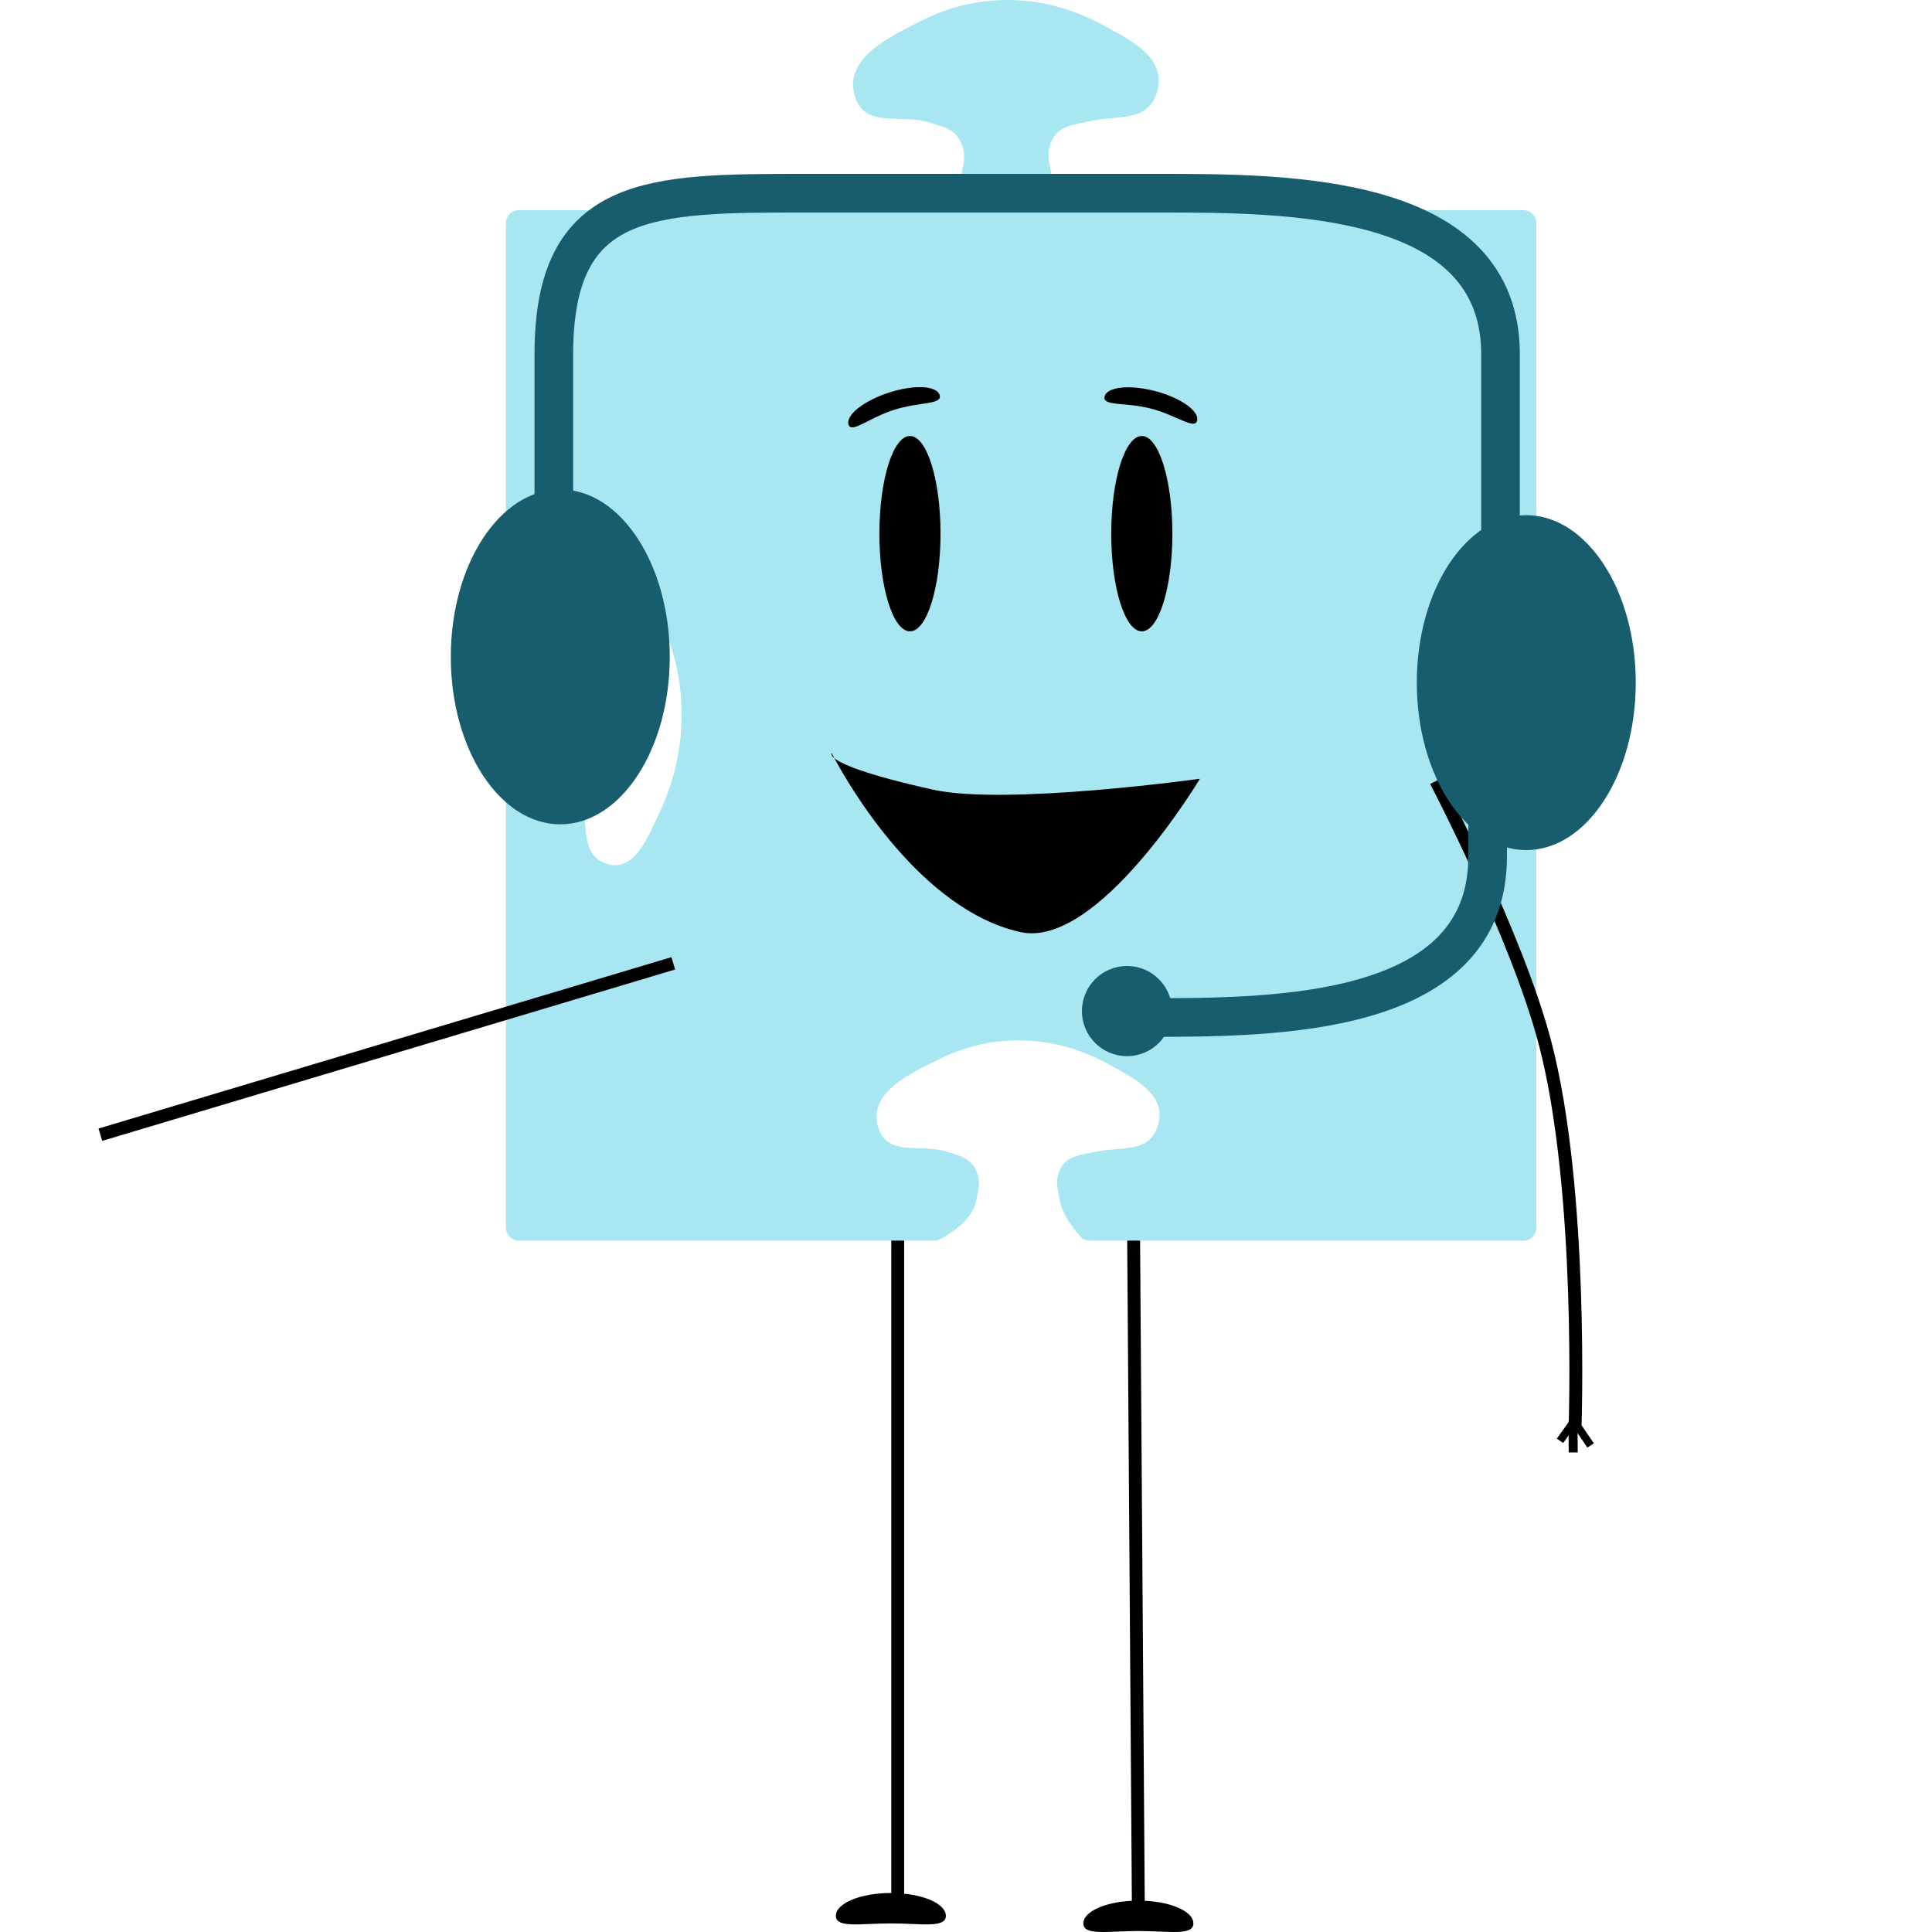 <svg width="150" height="150" viewBox="0 0 150 150" fill="none" xmlns="http://www.w3.org/2000/svg">
<path d="M88 94L88.385 148.744" stroke="black"/>
<path d="M92.653 149.334C92.653 150.312 90.742 149.924 88.383 149.924C86.025 149.924 84.113 150.312 84.113 149.334C84.113 148.356 86.025 147.563 88.383 147.563C90.742 147.563 92.653 148.356 92.653 149.334Z" fill="black"/>
<path d="M69.699 95.621V147.563" stroke="black"/>
<path d="M73.436 148.744C73.436 149.722 71.525 149.334 69.166 149.334C66.808 149.334 64.896 149.722 64.896 148.744C64.896 147.766 66.808 146.973 69.166 146.973C71.525 146.973 73.436 147.766 73.436 148.744Z" fill="black"/>
<path d="M71.719 1.522C76.139 -0.663 81.175 -0.457 85.525 1.894C87.911 3.184 90.703 4.528 89.782 7.282C89.041 9.5 86.747 8.92 84.654 9.406C83.487 9.677 82.191 9.685 81.626 10.99C81.231 11.901 81.455 12.59 81.648 13.577C81.837 14.538 82.492 15.527 83.149 16.321H118.282C118.834 16.321 119.282 16.769 119.282 17.321V95.321C119.282 95.873 118.834 96.321 118.282 96.321H84.6C84.323 96.321 84.056 96.207 83.874 95.999C83.203 95.231 82.472 94.206 82.283 93.218C82.262 93.108 82.241 93.003 82.221 92.9C82.07 92.157 81.953 91.581 82.279 90.851C82.722 89.861 83.629 89.697 84.545 89.532C84.728 89.499 84.912 89.465 85.092 89.426C85.614 89.31 86.15 89.266 86.667 89.222C88.07 89.106 89.34 89.001 89.851 87.522C90.68 85.126 88.375 83.878 86.252 82.728C86.149 82.673 86.047 82.618 85.945 82.562C81.934 80.378 77.274 80.151 73.17 82.116C73.107 82.146 73.044 82.177 72.98 82.207C70.564 83.361 67.332 84.906 68.2 87.569C68.687 89.064 69.928 89.106 71.334 89.154C72.077 89.18 72.867 89.206 73.616 89.45C73.714 89.482 73.809 89.512 73.903 89.542C74.717 89.797 75.381 90.005 75.784 90.865C76.136 91.614 76.006 92.216 75.838 92.998C75.821 93.074 75.805 93.152 75.788 93.231C75.512 94.553 74.231 95.542 72.985 96.21C72.846 96.284 72.69 96.321 72.532 96.321H40.282C39.73 96.321 39.282 95.873 39.282 95.321V61.102C39.282 60.849 39.377 60.603 39.556 60.424C40.217 59.763 41.051 59.093 41.857 58.91C41.955 58.888 42.049 58.865 42.139 58.844L42.611 58.738C43.064 58.653 43.474 58.648 43.96 58.91C44.84 59.384 44.984 60.351 45.129 61.328C45.158 61.523 45.187 61.72 45.222 61.912C45.323 62.469 45.362 63.041 45.399 63.593C45.5 65.089 45.592 66.444 46.904 66.992C49.032 67.881 50.146 65.424 51.172 63.162C51.221 63.053 51.271 62.944 51.32 62.836C53.269 58.563 53.479 53.594 51.74 49.213L51.66 49.011C50.639 46.432 49.273 42.982 46.904 43.902C45.575 44.419 45.535 45.741 45.489 47.241C45.465 48.034 45.44 48.876 45.222 49.675C45.193 49.779 45.167 49.881 45.141 49.98C44.912 50.848 44.725 51.555 43.96 51.983C43.293 52.356 42.76 52.218 42.065 52.037C41.998 52.019 41.928 52.001 41.857 51.983C40.785 51.712 39.961 50.547 39.376 49.334C39.313 49.204 39.282 49.061 39.282 48.917V17.321C39.282 16.769 39.73 16.321 40.282 16.321H72.601C73.575 15.632 74.413 14.742 74.631 13.65C74.828 12.664 75.031 11.96 74.608 11.064C74.115 10.02 73.279 9.864 72.256 9.536C69.91 8.785 67.211 10.02 66.389 7.528C65.407 4.548 69.1 2.817 71.719 1.522Z" fill="#A8E6F1"/>
<ellipse cx="70.649" cy="41.434" rx="2.374" ry="7.583" fill="black"/>
<path d="M72.956 30.686C73.158 31.43 71.37 31.193 69.414 31.819C67.458 32.445 66.074 33.697 65.873 32.953C65.671 32.209 67.093 31.098 69.049 30.471C71.005 29.845 72.754 29.941 72.956 30.686Z" fill="black"/>
<path d="M92.944 32.648C92.779 33.403 91.335 32.233 89.351 31.721C87.367 31.21 85.594 31.55 85.759 30.795C85.924 30.04 87.666 29.843 89.65 30.354C91.634 30.866 93.109 31.893 92.944 32.648Z" fill="black"/>
<ellipse cx="88.65" cy="41.434" rx="2.374" ry="7.583" fill="black"/>
<path d="M64.78 58.866C64.448 58.595 64.569 58.463 64.569 58.463C64.569 58.463 64.641 58.607 64.78 58.866C65.319 59.305 67.05 60.109 72.43 61.308C78.074 62.565 93.161 60.462 93.161 60.462C93.161 60.462 85.243 73.706 79.219 72.365C71.477 70.641 65.908 60.967 64.78 58.866Z" fill="black"/>
<path d="M7.792 88.098L52.271 74.793" stroke="black"/>
<path d="M111.483 60.638C111.483 60.638 117.759 72.638 119.942 80.921C122.951 92.341 122.284 110.916 122.284 110.916" stroke="black"/>
<line y1="-0.3" x2="2.076" y2="-0.3" transform="matrix(0.564 0.826 0.838 -0.545 122.576 110.345)" stroke="black" stroke-width="0.6"/>
<line y1="-0.3" x2="2.077" y2="-0.3" transform="matrix(-0.583 0.813 0.826 0.564 122.576 110.345)" stroke="black" stroke-width="0.6"/>
<line y1="-0.35" x2="2.424" y2="-0.35" transform="matrix(0.006 1 1 -0.005 122.48 110.342)" stroke="black" stroke-width="0.7"/>
<ellipse cx="43.5" cy="51" rx="8.5" ry="13" fill="#185D6D"/>
<path d="M127 53C127 60.18 123.194 66 118.5 66C113.806 66 110 60.18 110 53C110 45.82 113.806 40 118.5 40C123.194 40 127 45.82 127 53Z" fill="#185D6D"/>
<path d="M43 48C43 48 43 40 43 27.5C43 15 50.5 15 62.5 15C74.5 15 80 15 90 15C100 15 116.5 15 116.5 27.5C116.5 40 116.5 48 116.5 48" stroke="#185D6D" stroke-width="3"/>
<path d="M89 79C99 79 115.5 79 115.5 66.5C115.5 54 115.5 46 115.5 46" stroke="#185D6D" stroke-width="3"/>
<circle cx="87.5" cy="78.5" r="3.5" fill="#185D6D"/>
</svg>
